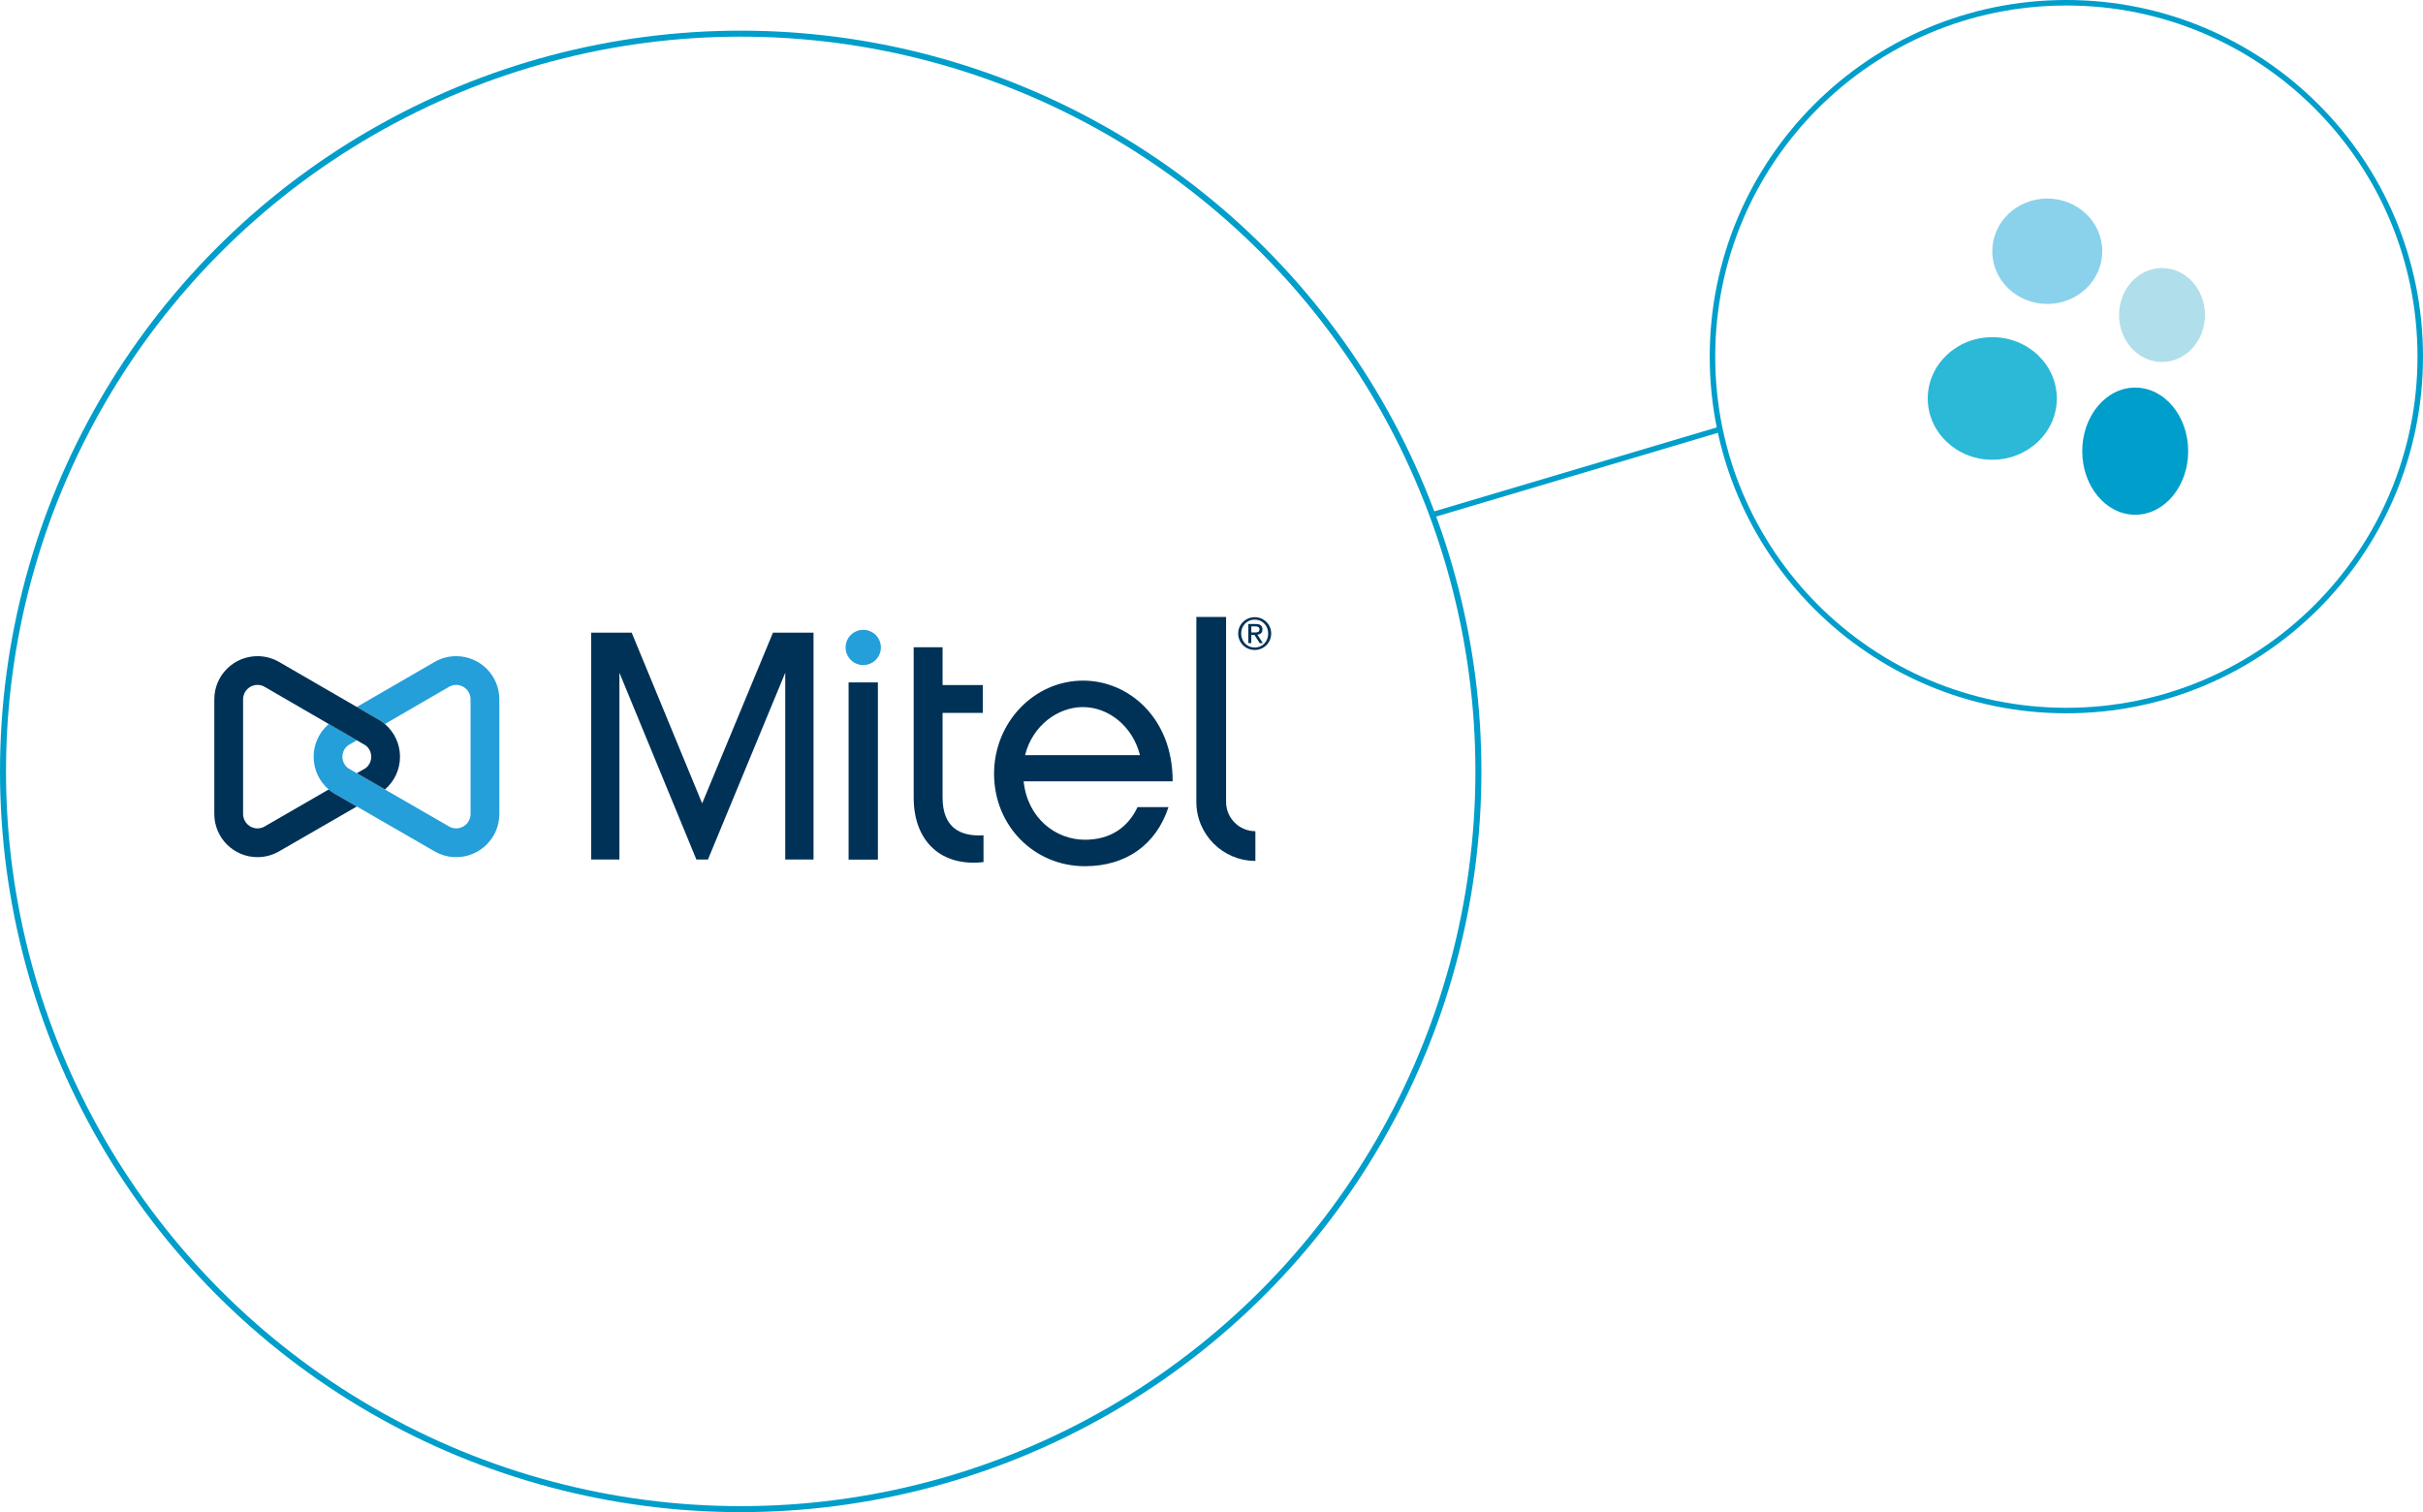 <?xml version="1.0" encoding="utf-8"?>
<!-- Generator: Adobe Illustrator 16.0.0, SVG Export Plug-In . SVG Version: 6.00 Build 0)  -->
<!DOCTYPE svg PUBLIC "-//W3C//DTD SVG 1.1//EN" "http://www.w3.org/Graphics/SVG/1.1/DTD/svg11.dtd">
<svg version="1.1" id="Layer_1" xmlns="http://www.w3.org/2000/svg" xmlns:xlink="http://www.w3.org/1999/xlink" x="0px" y="0px"
	 width="334.168px" height="208.538px" viewBox="0 0 334.168 208.538" enable-background="new 0 0 334.168 208.538"
	 xml:space="preserve">
<g>
	<defs>
		<rect id="SVGID_1_" width="334.168" height="208.538"/>
	</defs>
	<clipPath id="SVGID_2_">
		<use xlink:href="#SVGID_1_"  overflow="visible"/>
	</clipPath>
	<path clip-path="url(#SVGID_2_)" fill="#249FDA" d="M53.091,108.876l-3.879-2.24l-1.208-0.699c-0.473-0.36-0.779-0.93-0.779-1.571
		c0-0.64,0.306-1.209,0.779-1.572l1.208-0.701l-3.872-2.245c-1.275,1.09-2.084,2.709-2.084,4.518c0,1.803,0.805,3.42,2.076,4.51
		c0.213,0.183,0.438,0.351,0.676,0.502l13.913,8.025c0.879,0.511,1.901,0.807,2.992,0.807c3.288,0,5.953-2.664,5.953-5.948V96.437
		c0-3.283-2.665-5.946-5.953-5.946c-1.097,0-2.124,0.297-3.006,0.814l-10.697,6.193l3.206,1.855c0.234,0.15,0.457,0.316,0.668,0.495
		l8.814-5.111c0.298-0.178,0.644-0.282,1.015-0.282c1.096,0,1.985,0.888,1.985,1.982v15.825c0,1.095-0.889,1.983-1.985,1.983
		c-0.366,0-0.707-0.102-1.002-0.275L53.091,108.876"/>
	<path clip-path="url(#SVGID_2_)" fill="#003257" d="M129.995,109.979V98.32h5.552v-3.84h-5.552v-5.214h-3.985v20.713
		c0,6.209,3.937,9.575,9.632,8.911v-3.698C132.604,115.383,129.995,114.293,129.995,109.979"/>
	<path clip-path="url(#SVGID_2_)" fill="#249FDA" d="M119.054,86.86c-1.344,0-2.432,1.087-2.432,2.429
		c0,1.342,1.088,2.43,2.432,2.43c1.344,0,2.432-1.088,2.432-2.43C121.486,87.947,120.398,86.86,119.054,86.86"/>
	<path clip-path="url(#SVGID_2_)" fill="#003257" d="M169.096,110.595V85.082h-4.102v25.513c0,4.484,3.652,8.133,8.142,8.133v-4.096
		C170.907,114.632,169.096,112.821,169.096,110.595"/>
	<polygon clip-path="url(#SVGID_2_)" fill="#003257" points="106.606,87.245 96.838,110.794 87.118,87.245 81.529,87.245 
		81.529,118.534 85.428,118.534 85.428,92.781 96.041,118.534 97.638,118.534 108.296,92.781 108.296,118.534 112.197,118.534 
		112.197,87.245 	"/>
	<path clip-path="url(#SVGID_2_)" fill="#003257" d="M49.211,102.093l1.208,0.701c0.473,0.363,0.779,0.931,0.779,1.571
		c0,0.642-0.306,1.21-0.779,1.573l-1.208,0.696l3.879,2.241c1.271-1.09,2.077-2.707,2.077-4.511c0-1.808-0.809-3.427-2.085-4.517
		c-0.211-0.18-0.433-0.345-0.667-0.494l-13.899-8.05c-0.883-0.516-1.91-0.813-3.006-0.813c-3.289,0-5.954,2.662-5.954,5.946v15.825
		c0,3.285,2.665,5.947,5.954,5.947c1.091,0,2.111-0.295,2.992-0.806l10.709-6.178l-3.204-1.848c-0.237-0.15-0.463-0.318-0.676-0.502
		l-8.82,5.094c-0.294,0.175-0.636,0.275-1.001,0.275c-1.096,0-1.985-0.889-1.985-1.983V96.437c0-1.095,0.889-1.982,1.985-1.982
		c0.371,0,0.717,0.105,1.014,0.282l8.815,5.111h0.001L49.211,102.093"/>
	<path clip-path="url(#SVGID_2_)" fill="#003257" d="M173.047,85.117c1.234,0,2.269,0.973,2.269,2.248
		c0,1.299-1.034,2.274-2.269,2.274c-1.241,0-2.282-0.975-2.282-2.274C170.765,86.09,171.806,85.117,173.047,85.117 M173.047,89.306
		c1.047,0,1.857-0.834,1.857-1.941c0-1.082-0.811-1.916-1.857-1.916c-1.06,0-1.87,0.834-1.87,1.916
		C171.177,88.472,171.987,89.306,173.047,89.306 M172.162,86.054h1.023c0.629,0,0.926,0.248,0.926,0.756
		c0,0.477-0.303,0.677-0.696,0.718l0.757,1.167h-0.441l-0.721-1.136h-0.437v1.136h-0.411V86.054z M172.573,87.226h0.43
		c0.363,0,0.697-0.018,0.697-0.434c0-0.351-0.304-0.406-0.582-0.406h-0.545V87.226z"/>
	<rect x="117.034" y="94.112" clip-path="url(#SVGID_2_)" fill="#003257" width="4.039" height="24.438"/>
	<path clip-path="url(#SVGID_2_)" fill="#003257" d="M149.624,115.809c-4.034,0-7.926-2.986-8.447-8.058h20.546
		c0.048-8.674-6.025-13.887-12.337-13.887c-6.786,0-12.29,5.782-12.29,12.844c0,7.158,5.504,12.751,12.528,12.751
		c5.646,0,9.822-2.939,11.53-8.152h-4.27C155.555,114.149,153.087,115.809,149.624,115.809 M149.343,97.514
		c3.559,0,6.881,2.654,7.877,6.635h-15.849C142.415,99.978,145.974,97.514,149.343,97.514"/>
	
		<circle clip-path="url(#SVGID_2_)" fill="none" stroke="#009ECA" stroke-width="0.828" stroke-linejoin="round" stroke-miterlimit="10" cx="102.155" cy="106.383" r="101.741"/>
	
		<circle clip-path="url(#SVGID_2_)" fill="none" stroke="#009ECA" stroke-width="0.759" stroke-linejoin="round" stroke-miterlimit="10" cx="284.982" cy="49.185" r="48.806"/>
	<path clip-path="url(#SVGID_2_)" fill="#8AD1EB" d="M289.933,34.649c0,4.014-3.395,7.268-7.584,7.268
		c-4.188,0-7.584-3.254-7.584-7.268c0-4.014,3.396-7.268,7.584-7.268C286.538,27.381,289.933,30.635,289.933,34.649"/>
	<path clip-path="url(#SVGID_2_)" fill="#B1DEEB" d="M304.1,43.444c0,3.578-2.652,6.478-5.925,6.478c-3.271,0-5.925-2.9-5.925-6.478
		s2.653-6.478,5.925-6.478C301.447,36.966,304.1,39.866,304.1,43.444"/>
	<path clip-path="url(#SVGID_2_)" fill="#2CB8D7" d="M283.666,54.952c0,4.668-3.985,8.453-8.901,8.453
		c-4.915,0-8.899-3.785-8.899-8.453c0-4.668,3.984-8.453,8.899-8.453C279.681,46.499,283.666,50.284,283.666,54.952"/>
	<path clip-path="url(#SVGID_2_)" fill="#009ECA" d="M301.783,62.22c0,4.843-3.271,8.769-7.305,8.769s-7.304-3.926-7.304-8.769
		c0-4.843,3.27-8.769,7.304-8.769S301.783,57.377,301.783,62.22"/>
	
		<line clip-path="url(#SVGID_2_)" fill="none" stroke="#009ECA" stroke-width="0.759" stroke-linejoin="round" stroke-miterlimit="10" x1="197.57" y1="70.989" x2="237.209" y2="59.208"/>
</g>
</svg>
